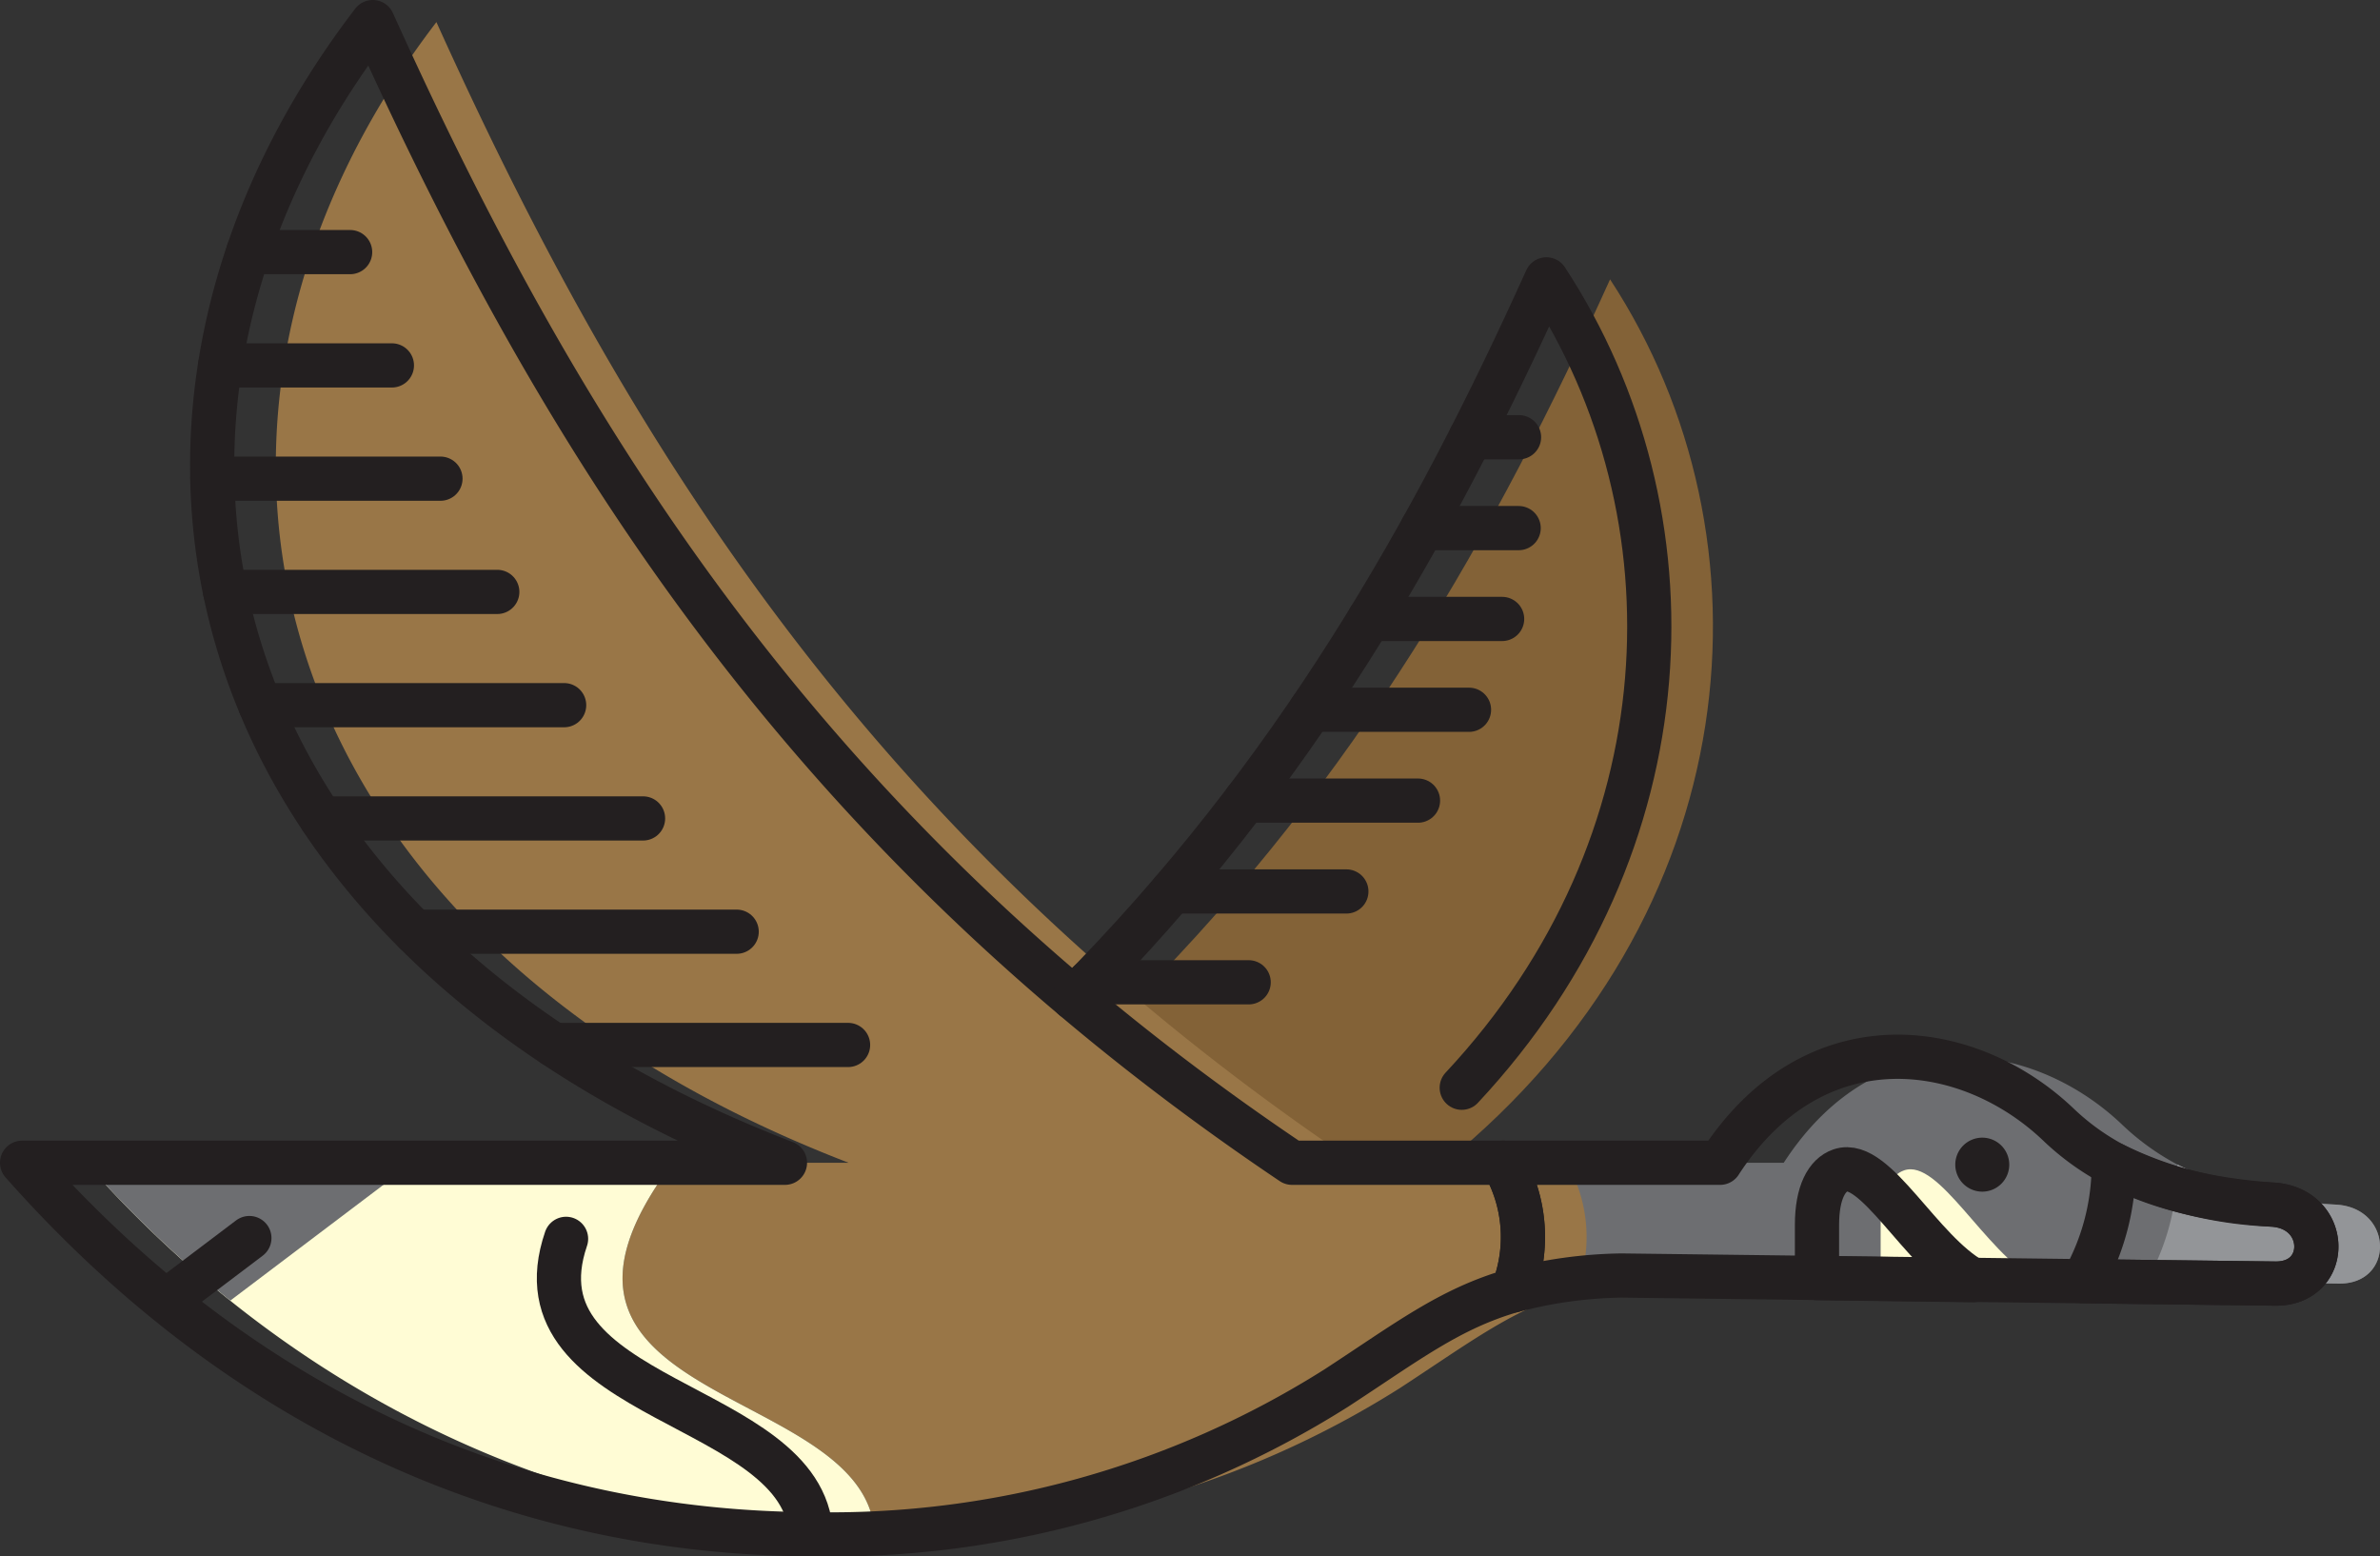 <svg xmlns="http://www.w3.org/2000/svg" viewBox="0 0 107.681 70.399"><rect x="0" y="0" width="107.681" height="70.399" fill="#333333" stroke="none"/><defs><style>.a{fill:#836237;}.a,.b,.c,.d,.e,.f,.g,.h{fill-rule:evenodd;}.b{fill:#997647;}.c{fill:#fffcd5;}.d{fill:#6d6e71;}.e{fill:#939598;}.f,.g,.i,.j{fill:none;stroke:#231f20;stroke-linecap:round;stroke-linejoin:round;}.f,.i{stroke-width:2px;}.g,.j{stroke-width:2px;}.h{fill:#231f20;}</style></defs><path class="a" d="M51.453,45.147c9.95-10.009,16.234-21.095,21.393-32.511,7.679,11.722,6.303,28.772-7.478,39.957l-10.087,5.642C51.71,55.834,51.415,49.739,51.453,45.147Z"/><path class="b" d="M61.337,52.593C39.326,37.792,28.23,19.779,19.745,1,6.108,18.8,11.308,42.17,38.394,52.593H30.441c-8.308,11.05,8.799,9.905,9.133,16.803A42.8,42.8,0,0,0,63.336,62.786c3.207-2.091,5.141-3.599,7.995-4.414.96-1.184,2.66-2.562,2.502-3.693-.109-.788-1.912-1.496-2.954-2.086Z"/><path class="c" d="M30.441,52.593H3.879C16.621,66.986,33.787,71.329,48.34,68.656a45.619,45.619,0,0,1-8.765.74C39.24,62.498,22.133,63.642,30.441,52.593Z"/><path class="d" d="M80.704,52.593H70.88a6.692,6.692,0,0,1,.451,5.78,20.135,20.135,0,0,1,4.91-.679l29.58.365c2.511.028,2.48-3.39-.097-3.57-3.976-.278-7.243-1.264-9.702-3.612C91.934,46.974,84.976,46.014,80.704,52.593Z"/><path class="e" d="M97.128,57.951l8.694.107c2.511.028,2.48-3.39-.097-3.57a17.795,17.795,0,0,1-7.212-1.816A10.711,10.711,0,0,1,97.128,57.951Z"/><path class="d" d="M18.671,52.593H3.879a52.838,52.838,0,0,0,6.54,6.236Z"/><path class="c" d="M85.088,57.81l7.052.094c-2.367-1.319-4.42-5.506-5.988-4.968-.607.208-1.064.986-1.064,2.472Z"/><path class="f" d="M36.68,69.396a42.849,42.849,0,0,0,23.776-6.61c3.207-2.09,5.141-3.599,7.995-4.414A6.692,6.692,0,0,0,68,52.593H58.457C36.446,37.792,25.35,19.779,16.865,1,3.228,18.8,8.429,42.17,35.514,52.593H1C11.251,64.172,23.796,69.328,36.68,69.396Z"/><path class="g" d="M94.248,57.951l8.694.107c2.511.028,2.48-3.39-.097-3.57a17.795,17.795,0,0,1-7.212-1.816A10.711,10.711,0,0,1,94.248,57.951Z"/><path class="f" d="M82.208,57.81l7.052.094c-2.367-1.319-4.42-5.506-5.988-4.968-.607.208-1.064.986-1.064,2.472Z"/><path class="f" d="M77.824,52.593H68a6.692,6.692,0,0,1,.452,5.78,20.134,20.134,0,0,1,4.91-.679l29.58.365c2.511.028,2.48-3.39-.097-3.57-3.976-.278-7.243-1.264-9.702-3.612C89.055,46.974,82.096,46.014,77.824,52.593Z"/><path class="f" d="M48.574,45.147c9.949-10.009,16.234-21.095,21.392-32.511,6.938,10.59,6.483,25.53-3.831,36.564"/><path class="h" d="M89.686,53.9a1.221,1.221,0,1,0-1.221-1.221A1.223,1.223,0,0,0,89.686,53.9Z"/><line class="i" x1="11.228" y1="11.403" x2="15.841" y2="11.403"/><line class="j" x1="9.961" y1="16.528" x2="17.731" y2="16.528"/><line class="j" x1="9.608" y1="21.651" x2="19.928" y2="21.651"/><line class="i" x1="10.188" y1="26.773" x2="22.499" y2="26.773"/><line class="j" x1="11.779" y1="31.896" x2="25.524" y2="31.896"/><line class="j" x1="14.534" y1="37.019" x2="29.094" y2="37.019"/><line class="j" x1="18.756" y1="42.142" x2="33.33" y2="42.142"/><line class="j" x1="25.059" y1="47.265" x2="38.37" y2="47.265"/><line class="i" x1="68.727" y1="19.777" x2="66.544" y2="19.777"/><line class="j" x1="68.71" y1="23.887" x2="64.354" y2="23.887"/><line class="i" x1="67.962" y1="27.996" x2="61.955" y2="27.996"/><line class="i" x1="66.464" y1="32.104" x2="59.302" y2="32.104"/><line class="j" x1="64.156" y1="36.213" x2="56.346" y2="36.213"/><line class="i" x1="60.915" y1="40.322" x2="53.028" y2="40.322"/><line class="j" x1="56.495" y1="44.431" x2="49.278" y2="44.431"/><path class="f" d="M25.611,56.035c-2.547,7.45,10.788,7.28,11.084,13.362"/><line class="j" x1="7.539" y1="58.829" x2="11.283" y2="55.999"/></svg>